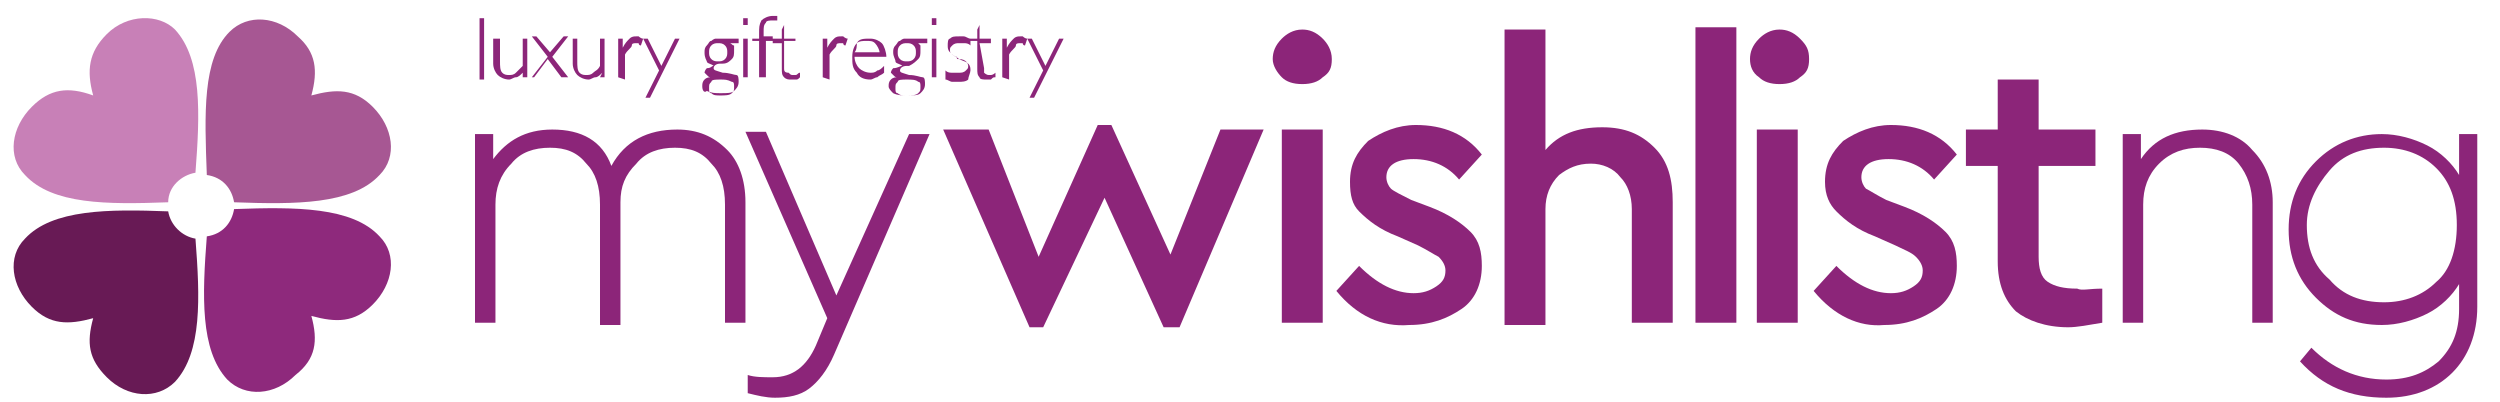 <?xml version="1.0" encoding="utf-8"?>
<!-- Generator: Adobe Illustrator 22.0.0, SVG Export Plug-In . SVG Version: 6.00 Build 0)  -->
<svg version="1.1" id="Layer_1" xmlns="http://www.w3.org/2000/svg" xmlns:xlink="http://www.w3.org/1999/xlink" x="0px" y="0px"
	 viewBox="0 0 110 17.7" style="enable-background:new 0 0 110 17.7;" xml:space="preserve">
<style type="text/css">
	.st0{fill:#8C2579;}
	.st1{opacity:0.98;fill:#651652;enable-background:new    ;}
	.st2{opacity:0.98;fill:#8C2579;enable-background:new    ;}
	.st3{opacity:0.98;fill:#C77EB5;enable-background:new    ;}
	.st4{opacity:0.98;fill:#A55491;enable-background:new    ;}
</style>
<g>
	<path class="st0" d="M32.8,8.9v5.3h-0.9V9c0-0.8-0.2-1.4-0.6-1.8c-0.4-0.5-0.9-0.7-1.6-0.7c-0.7,0-1.3,0.2-1.7,0.7
		c-0.5,0.5-0.7,1-0.7,1.7v5.4h-0.9V9c0-0.8-0.2-1.4-0.6-1.8c-0.4-0.5-0.9-0.7-1.6-0.7c-0.7,0-1.3,0.2-1.7,0.7
		C22,7.7,21.8,8.3,21.8,9v5.2h-0.9V5.9h0.8V7c0.6-0.8,1.4-1.3,2.6-1.3c1.3,0,2.2,0.5,2.6,1.6c0.6-1.1,1.6-1.6,2.9-1.6
		c0.9,0,1.6,0.3,2.2,0.9C32.5,7.1,32.8,7.9,32.8,8.9z"/>
	<path class="st0" d="M40,5.9h0.9l-4.2,9.7c-0.3,0.7-0.7,1.2-1.1,1.5s-0.9,0.4-1.5,0.4c-0.4,0-0.8-0.1-1.2-0.2v-0.8
		c0.3,0.1,0.7,0.1,1.1,0.1c0.9,0,1.5-0.5,1.9-1.4l0.5-1.2l-3.6-8.2h0.9l3.1,7.2L40,5.9z"/>
	<polygon class="st0" points="53.7,5.7 55.6,5.7 51.9,14.4 51.2,14.4 48.6,8.7 45.9,14.4 45.3,14.4 41.5,5.7 43.5,5.7 45.7,11.3 
		48.3,5.5 48.9,5.5 51.5,11.2 	"/>
	<path class="st0" d="M56.4,14.2V5.7h1.8v8.5H56.4L56.4,14.2z M56.4,3.4C56.2,3.2,56,2.9,56,2.6c0-0.3,0.1-0.6,0.4-0.9
		c0.2-0.2,0.5-0.4,0.9-0.4c0.3,0,0.6,0.1,0.9,0.4c0.2,0.2,0.4,0.5,0.4,0.9s-0.1,0.6-0.4,0.8c-0.2,0.2-0.5,0.3-0.9,0.3
		C56.9,3.7,56.6,3.6,56.4,3.4z"/>
	<path class="st0" d="M58.8,12.8l1-1.1c0.8,0.8,1.6,1.2,2.4,1.2c0.4,0,0.7-0.1,1-0.3c0.3-0.2,0.4-0.4,0.4-0.7c0-0.2-0.1-0.4-0.3-0.6
		c-0.2-0.1-0.5-0.3-0.9-0.5l-0.9-0.4c-0.8-0.3-1.3-0.7-1.7-1.1C59.5,9,59.4,8.6,59.4,8c0-0.8,0.3-1.3,0.8-1.8
		c0.6-0.4,1.3-0.7,2.1-0.7c1.2,0,2.2,0.4,2.9,1.3l-1,1.1c-0.5-0.6-1.2-0.9-2-0.9c-0.8,0-1.2,0.3-1.2,0.8c0,0.2,0.1,0.4,0.2,0.5
		s0.5,0.3,0.9,0.5l0.8,0.3c0.8,0.3,1.4,0.7,1.8,1.1c0.4,0.4,0.5,0.9,0.5,1.5c0,0.8-0.3,1.5-0.9,1.9c-0.6,0.4-1.3,0.7-2.3,0.7
		C60.8,14.4,59.7,13.9,58.8,12.8z"/>
	<path class="st0" d="M73.6,8.9v5.3h-1.8V9.2c0-0.6-0.2-1.1-0.5-1.4C71,7.4,70.5,7.2,70,7.2c-0.6,0-1,0.2-1.4,0.5
		C68.2,8.1,68,8.6,68,9.2v5.1h-1.8v-13H68v5.3c0.6-0.7,1.4-1,2.5-1c1,0,1.7,0.3,2.3,0.9C73.4,7.1,73.6,7.9,73.6,8.9z"/>
	<rect x="74.6" y="1.2" class="st0" width="1.8" height="13"/>
	<path class="st0" d="M77.3,14.2V5.7h1.8v8.5H77.3L77.3,14.2z M77.4,3.4C77.1,3.2,77,2.9,77,2.6c0-0.3,0.1-0.6,0.4-0.9
		c0.2-0.2,0.5-0.4,0.9-0.4c0.3,0,0.6,0.1,0.9,0.4s0.4,0.5,0.4,0.9s-0.1,0.6-0.4,0.8c-0.2,0.2-0.5,0.3-0.9,0.3
		C77.9,3.7,77.6,3.6,77.4,3.4z"/>
	<path class="st0" d="M79.8,12.8l1-1.1c0.8,0.8,1.6,1.2,2.4,1.2c0.4,0,0.7-0.1,1-0.3c0.3-0.2,0.4-0.4,0.4-0.7c0-0.2-0.1-0.4-0.3-0.6
		s-0.5-0.3-0.9-0.5l-0.9-0.4c-0.8-0.3-1.3-0.7-1.7-1.1C80.5,9,80.3,8.6,80.3,8c0-0.8,0.3-1.3,0.8-1.8c0.6-0.4,1.3-0.7,2.1-0.7
		c1.2,0,2.2,0.4,2.9,1.3l-1,1.1c-0.5-0.6-1.2-0.9-2-0.9c-0.8,0-1.2,0.3-1.2,0.8c0,0.2,0.1,0.4,0.2,0.5c0.2,0.1,0.5,0.3,0.9,0.5
		l0.8,0.3c0.8,0.3,1.4,0.7,1.8,1.1c0.4,0.4,0.5,0.9,0.5,1.5c0,0.8-0.3,1.5-0.9,1.9c-0.6,0.4-1.3,0.7-2.3,0.7
		C81.8,14.4,80.7,13.9,79.8,12.8z"/>
	<path class="st0" d="M92.5,12.7v1.5c-0.6,0.1-1.1,0.2-1.5,0.2c-1,0-1.8-0.3-2.3-0.7c-0.5-0.5-0.8-1.2-0.8-2.2V7.3h-1.4V5.7h1.4V3.5
		h1.8v2.2h2.5v1.6h-2.5v4c0,0.5,0.1,0.9,0.4,1.1c0.3,0.2,0.7,0.3,1.3,0.3C91.6,12.8,91.9,12.7,92.5,12.7z"/>
	<path class="st0" d="M100,8.9v5.3h-0.9V9c0-0.7-0.2-1.3-0.6-1.8c-0.4-0.5-1-0.7-1.7-0.7c-0.7,0-1.3,0.2-1.8,0.7
		c-0.5,0.5-0.7,1.1-0.7,1.8v5.2h-0.9V5.9h0.8V7c0.6-0.9,1.5-1.3,2.7-1.3c0.9,0,1.7,0.3,2.2,0.9C99.7,7.2,100,8,100,8.9z"/>
	<path class="st0" d="M108.2,5.9h0.8v7.6c0,1.2-0.4,2.2-1.1,2.9c-0.7,0.7-1.7,1.1-2.9,1.1c-1.6,0-2.8-0.5-3.8-1.6l0.5-0.6
		c0.9,0.9,2,1.4,3.3,1.4c1,0,1.7-0.3,2.3-0.8c0.6-0.6,0.9-1.3,0.9-2.3v-1.1c-0.3,0.5-0.8,1-1.4,1.3c-0.6,0.3-1.3,0.5-2,0.5
		c-1.2,0-2.1-0.4-2.9-1.2c-0.8-0.8-1.2-1.8-1.2-3s0.4-2.2,1.2-3c0.8-0.8,1.8-1.2,2.9-1.2c0.7,0,1.4,0.2,2,0.5s1.1,0.8,1.4,1.3
		L108.2,5.9L108.2,5.9z M108.1,9.9c0-1.1-0.3-1.9-0.9-2.5c-0.6-0.6-1.4-0.9-2.3-0.9c-1,0-1.8,0.3-2.4,1c-0.6,0.7-1,1.5-1,2.4
		c0,1,0.3,1.8,1,2.4c0.6,0.7,1.4,1,2.4,1c0.9,0,1.7-0.3,2.3-0.9C107.8,11.9,108.1,11,108.1,9.9z"/>
	<path class="st0" d="M21.1,3.4V0.8h0.2v2.7H21.1L21.1,3.4z M23,3.2c-0.1,0.1-0.2,0.2-0.3,0.2c-0.1,0-0.2,0.1-0.3,0.1
		c-0.2,0-0.4-0.1-0.5-0.2c-0.1-0.1-0.2-0.3-0.2-0.5V1.7H22v1c0,0.2,0,0.4,0.1,0.5c0.1,0.1,0.2,0.1,0.3,0.1c0.1,0,0.2,0,0.3-0.1
		C22.8,3.1,22.9,3,23,2.9V1.7h0.2v1.7H23L23,3.2L23,3.2z M23.4,3.4l0.7-0.9l-0.7-0.9h0.2l0.6,0.7l0.6-0.7H25l-0.7,0.9l0.7,0.9h-0.3
		l-0.6-0.8l-0.6,0.8H23.4L23.4,3.4z M26.5,3.2c-0.1,0.1-0.2,0.2-0.3,0.2c-0.1,0-0.2,0.1-0.3,0.1c-0.2,0-0.4-0.1-0.5-0.2
		c-0.1-0.1-0.2-0.3-0.2-0.5V1.7h0.2v1c0,0.2,0,0.4,0.1,0.5s0.2,0.1,0.3,0.1c0.1,0,0.2,0,0.3-0.1c0.1-0.1,0.2-0.1,0.3-0.3V1.7h0.2
		v1.7h-0.2L26.5,3.2L26.5,3.2z M27.2,3.4V1.7h0.2v0.4c0.1-0.2,0.2-0.3,0.3-0.4c0.1-0.1,0.2-0.1,0.3-0.1c0.1,0,0.1,0,0.1,0
		c0,0,0.1,0.1,0.2,0.1L28.2,2c-0.1,0-0.1-0.1-0.1-0.1s-0.1,0-0.1,0c-0.1,0-0.2,0-0.2,0.1s-0.2,0.2-0.3,0.4v1.1L27.2,3.4L27.2,3.4z
		 M29,3.1l-0.6,1.2h0.2l1.3-2.6h-0.2l-0.6,1.2l-0.6-1.2h-0.2L29,3.1L29,3.1z M31.7,3.5c-0.2,0-0.4,0-0.4,0.1
		c-0.1,0.1-0.1,0.1-0.1,0.3c0,0.1,0,0.2,0.1,0.2c0.1,0.1,0.2,0.1,0.4,0.1c0.2,0,0.4,0,0.5-0.1c0.1-0.1,0.1-0.1,0.1-0.3
		c0-0.1,0-0.2-0.1-0.2C32,3.5,31.9,3.5,31.7,3.5L31.7,3.5z M31.2,2.3c0,0.1,0,0.2,0.1,0.3c0.1,0.1,0.2,0.1,0.3,0.1s0.2,0,0.3-0.1
		c0.1-0.1,0.1-0.2,0.1-0.3s0-0.2-0.1-0.3s-0.2-0.1-0.3-0.1s-0.2,0-0.3,0.1S31.2,2.2,31.2,2.3L31.2,2.3z M31.4,2.9
		c-0.1-0.1-0.3-0.1-0.3-0.2C31,2.5,31,2.4,31,2.3c0-0.1,0-0.2,0.1-0.3c0.1-0.1,0.1-0.2,0.2-0.2c0,0,0.1-0.1,0.2-0.1
		c0.1,0,0.2,0,0.3,0h0.7v0.2h-0.4C32.2,1.9,32.2,2,32.3,2c0,0.1,0,0.1,0,0.2c0,0.2,0,0.3-0.1,0.4c-0.1,0.1-0.2,0.2-0.4,0.2
		c0,0-0.1,0-0.1,0c-0.2,0-0.3,0.1-0.3,0.2c0,0.1,0.1,0.1,0.4,0.2h0c0.3,0,0.5,0.1,0.6,0.1s0.1,0.2,0.1,0.3c0,0.2-0.1,0.3-0.2,0.4
		c-0.1,0.1-0.3,0.1-0.6,0.1c-0.2,0-0.4,0-0.6-0.1C31,4.1,30.9,4,30.9,3.8c0-0.1,0-0.2,0.1-0.3c0.1-0.1,0.2-0.1,0.3-0.1
		c-0.1,0-0.1,0-0.2-0.1c0,0-0.1-0.1-0.1-0.1s0-0.1,0.1-0.2C31.3,3,31.3,2.9,31.4,2.9L31.4,2.9z M32.7,1.1V0.8h0.2v0.3H32.7L32.7,1.1
		z M32.7,3.4V1.7h0.2v1.7H32.7L32.7,3.4z M33.4,3.4V1.8h-0.3V1.7h0.3V1.5c0-0.3,0-0.4,0.1-0.6c0.1-0.1,0.3-0.2,0.5-0.2
		c0,0,0.1,0,0.1,0c0,0,0.1,0,0.1,0v0.2c0,0-0.1,0-0.1,0s-0.1,0-0.1,0c-0.1,0-0.3,0-0.3,0.1c-0.1,0.1-0.1,0.2-0.1,0.4v0.2H34v0.2
		h-0.3v1.6H33.4L33.4,3.4z M34.5,3V1.8H35V1.7h-0.5V1.1h0l-0.1,0.2v0.4h-0.4v0.2h0.4V3c0,0.2,0,0.3,0.1,0.4s0.2,0.1,0.3,0.1
		c0.1,0,0.1,0,0.2,0s0.1,0,0.2-0.1V3.2c-0.1,0-0.1,0.1-0.2,0.1c0,0-0.1,0-0.1,0c-0.1,0-0.1,0-0.2-0.1C34.5,3.2,34.5,3.1,34.5,3
		L34.5,3z M36.2,3.4V1.7h0.2v0.4c0.1-0.2,0.2-0.3,0.3-0.4s0.2-0.1,0.3-0.1c0.1,0,0.1,0,0.1,0s0.1,0.1,0.2,0.1L37.2,2
		c-0.1,0-0.1-0.1-0.1-0.1c0,0-0.1,0-0.1,0c-0.1,0-0.2,0-0.2,0.1s-0.2,0.2-0.3,0.4v1.1L36.2,3.4L36.2,3.4z M38.9,3.2
		c-0.1,0.1-0.2,0.1-0.3,0.2c-0.1,0-0.2,0.1-0.3,0.1c-0.3,0-0.5-0.1-0.6-0.3c-0.2-0.2-0.2-0.4-0.2-0.7c0-0.3,0.1-0.5,0.2-0.6
		c0.1-0.2,0.3-0.2,0.6-0.2c0.2,0,0.4,0.1,0.5,0.2C38.9,2,39,2.3,39,2.5v0h-1.4v0c0,0.2,0.1,0.4,0.2,0.5c0.1,0.1,0.3,0.2,0.5,0.2
		c0.1,0,0.2,0,0.3-0.1c0.1,0,0.2-0.1,0.3-0.2L38.9,3.2L38.9,3.2z M37.6,2.3h1.1c0-0.1-0.1-0.3-0.2-0.4c-0.1-0.1-0.2-0.1-0.4-0.1
		c-0.1,0-0.3,0-0.4,0.1C37.7,2,37.7,2.2,37.6,2.3L37.6,2.3z M39.9,3.5c-0.2,0-0.4,0-0.4,0.1c-0.1,0.1-0.1,0.1-0.1,0.3
		c0,0.1,0,0.2,0.1,0.2c0.1,0.1,0.2,0.1,0.4,0.1s0.4,0,0.5-0.1c0.1-0.1,0.1-0.1,0.1-0.3c0-0.1,0-0.2-0.1-0.2
		C40.3,3.5,40.1,3.5,39.9,3.5L39.9,3.5z M39.5,2.3c0,0.1,0,0.2,0.1,0.3c0.1,0.1,0.2,0.1,0.3,0.1c0.1,0,0.2,0,0.3-0.1
		s0.1-0.2,0.1-0.3s0-0.2-0.1-0.3s-0.2-0.1-0.3-0.1c-0.1,0-0.2,0-0.3,0.1C39.5,2.1,39.5,2.2,39.5,2.3L39.5,2.3z M39.7,2.9
		c-0.1-0.1-0.3-0.1-0.3-0.2s-0.1-0.2-0.1-0.4c0-0.1,0-0.2,0.1-0.3c0.1-0.1,0.1-0.2,0.2-0.2c0,0,0.1-0.1,0.2-0.1c0.1,0,0.2,0,0.3,0
		h0.7v0.2h-0.4C40.4,1.9,40.5,2,40.5,2c0,0.1,0,0.1,0,0.2c0,0.2,0,0.3-0.1,0.4S40.2,2.8,40,2.9c0,0-0.1,0-0.1,0
		c-0.2,0-0.3,0.1-0.3,0.2c0,0.1,0.1,0.1,0.4,0.2h0c0.3,0,0.5,0.1,0.6,0.1s0.1,0.2,0.1,0.3c0,0.2-0.1,0.3-0.2,0.4
		c-0.1,0.1-0.3,0.1-0.6,0.1c-0.2,0-0.4,0-0.6-0.1c-0.1-0.1-0.2-0.2-0.2-0.3c0-0.1,0-0.2,0.1-0.3c0.1-0.1,0.2-0.1,0.3-0.1
		c-0.1,0-0.1,0-0.2-0.1c0,0-0.1-0.1-0.1-0.1s0-0.1,0.1-0.2C39.5,3,39.6,2.9,39.7,2.9L39.7,2.9z M41,1.1V0.8h0.2v0.3H41L41,1.1z
		 M41,3.4V1.7h0.2v1.7H41L41,3.4z M41.6,3.1c0.1,0.1,0.2,0.1,0.3,0.1s0.2,0,0.3,0c0.1,0,0.2,0,0.3-0.1c0.1-0.1,0.1-0.1,0.1-0.2
		c0-0.1-0.1-0.3-0.4-0.3c-0.1,0-0.1,0-0.1-0.1c-0.1,0-0.2-0.1-0.3-0.2c-0.1-0.1-0.1-0.2-0.1-0.3c0-0.1,0-0.3,0.1-0.3
		c0.1-0.1,0.2-0.1,0.4-0.1c0.1,0,0.1,0,0.2,0c0.1,0,0.2,0.1,0.3,0.1V2c-0.1-0.1-0.2-0.1-0.3-0.1c-0.1,0-0.2,0-0.2,0
		c-0.1,0-0.2,0-0.3,0.1c-0.1,0.1-0.1,0.1-0.1,0.2c0,0.1,0,0.1,0.1,0.2c0.1,0.1,0.2,0.1,0.3,0.2c0.2,0.1,0.3,0.1,0.4,0.2
		c0.1,0.1,0.1,0.2,0.1,0.3c0,0.1-0.1,0.3-0.1,0.4c-0.1,0.1-0.3,0.1-0.4,0.1c-0.1,0-0.2,0-0.3,0c-0.1,0-0.2-0.1-0.3-0.1L41.6,3.1
		L41.6,3.1z M43.3,3c0,0.1,0,0.2,0,0.2c0,0,0.1,0.1,0.2,0.1c0,0,0.1,0,0.1,0c0,0,0.1,0,0.2-0.1v0.2c-0.1,0-0.1,0-0.2,0.1
		c-0.1,0-0.1,0-0.2,0c-0.1,0-0.3,0-0.3-0.1c-0.1-0.1-0.1-0.2-0.1-0.4V1.8h-0.4V1.7h0.4V1.3l0.1-0.2h0v0.6h0.5v0.2h-0.5L43.3,3
		L43.3,3z M44.1,3.4V1.7h0.2v0.4c0.1-0.2,0.2-0.3,0.3-0.4c0.1-0.1,0.2-0.1,0.3-0.1c0.1,0,0.1,0,0.1,0c0,0,0.1,0.1,0.2,0.1L45.1,2
		c-0.1,0-0.1-0.1-0.1-0.1s-0.1,0-0.1,0c-0.1,0-0.2,0-0.2,0.1s-0.2,0.2-0.3,0.4v1.1L44.1,3.4L44.1,3.4z M45.9,3.1l-0.6,1.2h0.2
		l1.3-2.6h-0.2L46,2.9l-0.6-1.2h-0.2L45.9,3.1z"/>
	<path class="st1" d="M4.1,14c-1.1,0.3-1.9,0.3-2.7-0.5c-0.9-0.9-1.1-2.2-0.3-3c1.2-1.3,3.7-1.3,6.3-1.2c0.1,0.6,0.6,1.1,1.2,1.2
		c0.2,2.6,0.3,5-0.9,6.3c-0.8,0.8-2.1,0.7-3-0.2C3.9,15.8,3.8,15.1,4.1,14z"/>
	<path class="st2" d="M13.7,13.9c1.1,0.3,1.9,0.3,2.7-0.5c0.9-0.9,1.1-2.2,0.3-3c-1.2-1.3-3.7-1.3-6.4-1.2c-0.1,0.6-0.5,1.1-1.2,1.2
		c-0.2,2.6-0.3,5,0.9,6.3c0.8,0.8,2.1,0.7,3-0.2C13.9,15.8,14,15,13.7,13.9z"/>
	<path class="st3" d="M4.1,4.2C3,3.8,2.2,3.9,1.4,4.7c-0.9,0.9-1.1,2.2-0.3,3C2.3,9,4.7,9,7.4,8.9C7.4,8.2,8,7.7,8.6,7.6
		c0.2-2.6,0.3-5-0.9-6.3C7,0.6,5.6,0.6,4.7,1.5C3.9,2.3,3.8,3.1,4.1,4.2z"/>
	<path class="st4" d="M13.7,4.2c1.1-0.3,1.9-0.3,2.7,0.5c0.9,0.9,1.1,2.2,0.3,3C15.5,9,13,9,10.3,8.9c-0.1-0.6-0.5-1.1-1.2-1.2
		C9,5,8.9,2.6,10.1,1.4c0.8-0.8,2.1-0.7,3,0.2C13.9,2.3,14,3.1,13.7,4.2z"/>
</g>
</svg>
